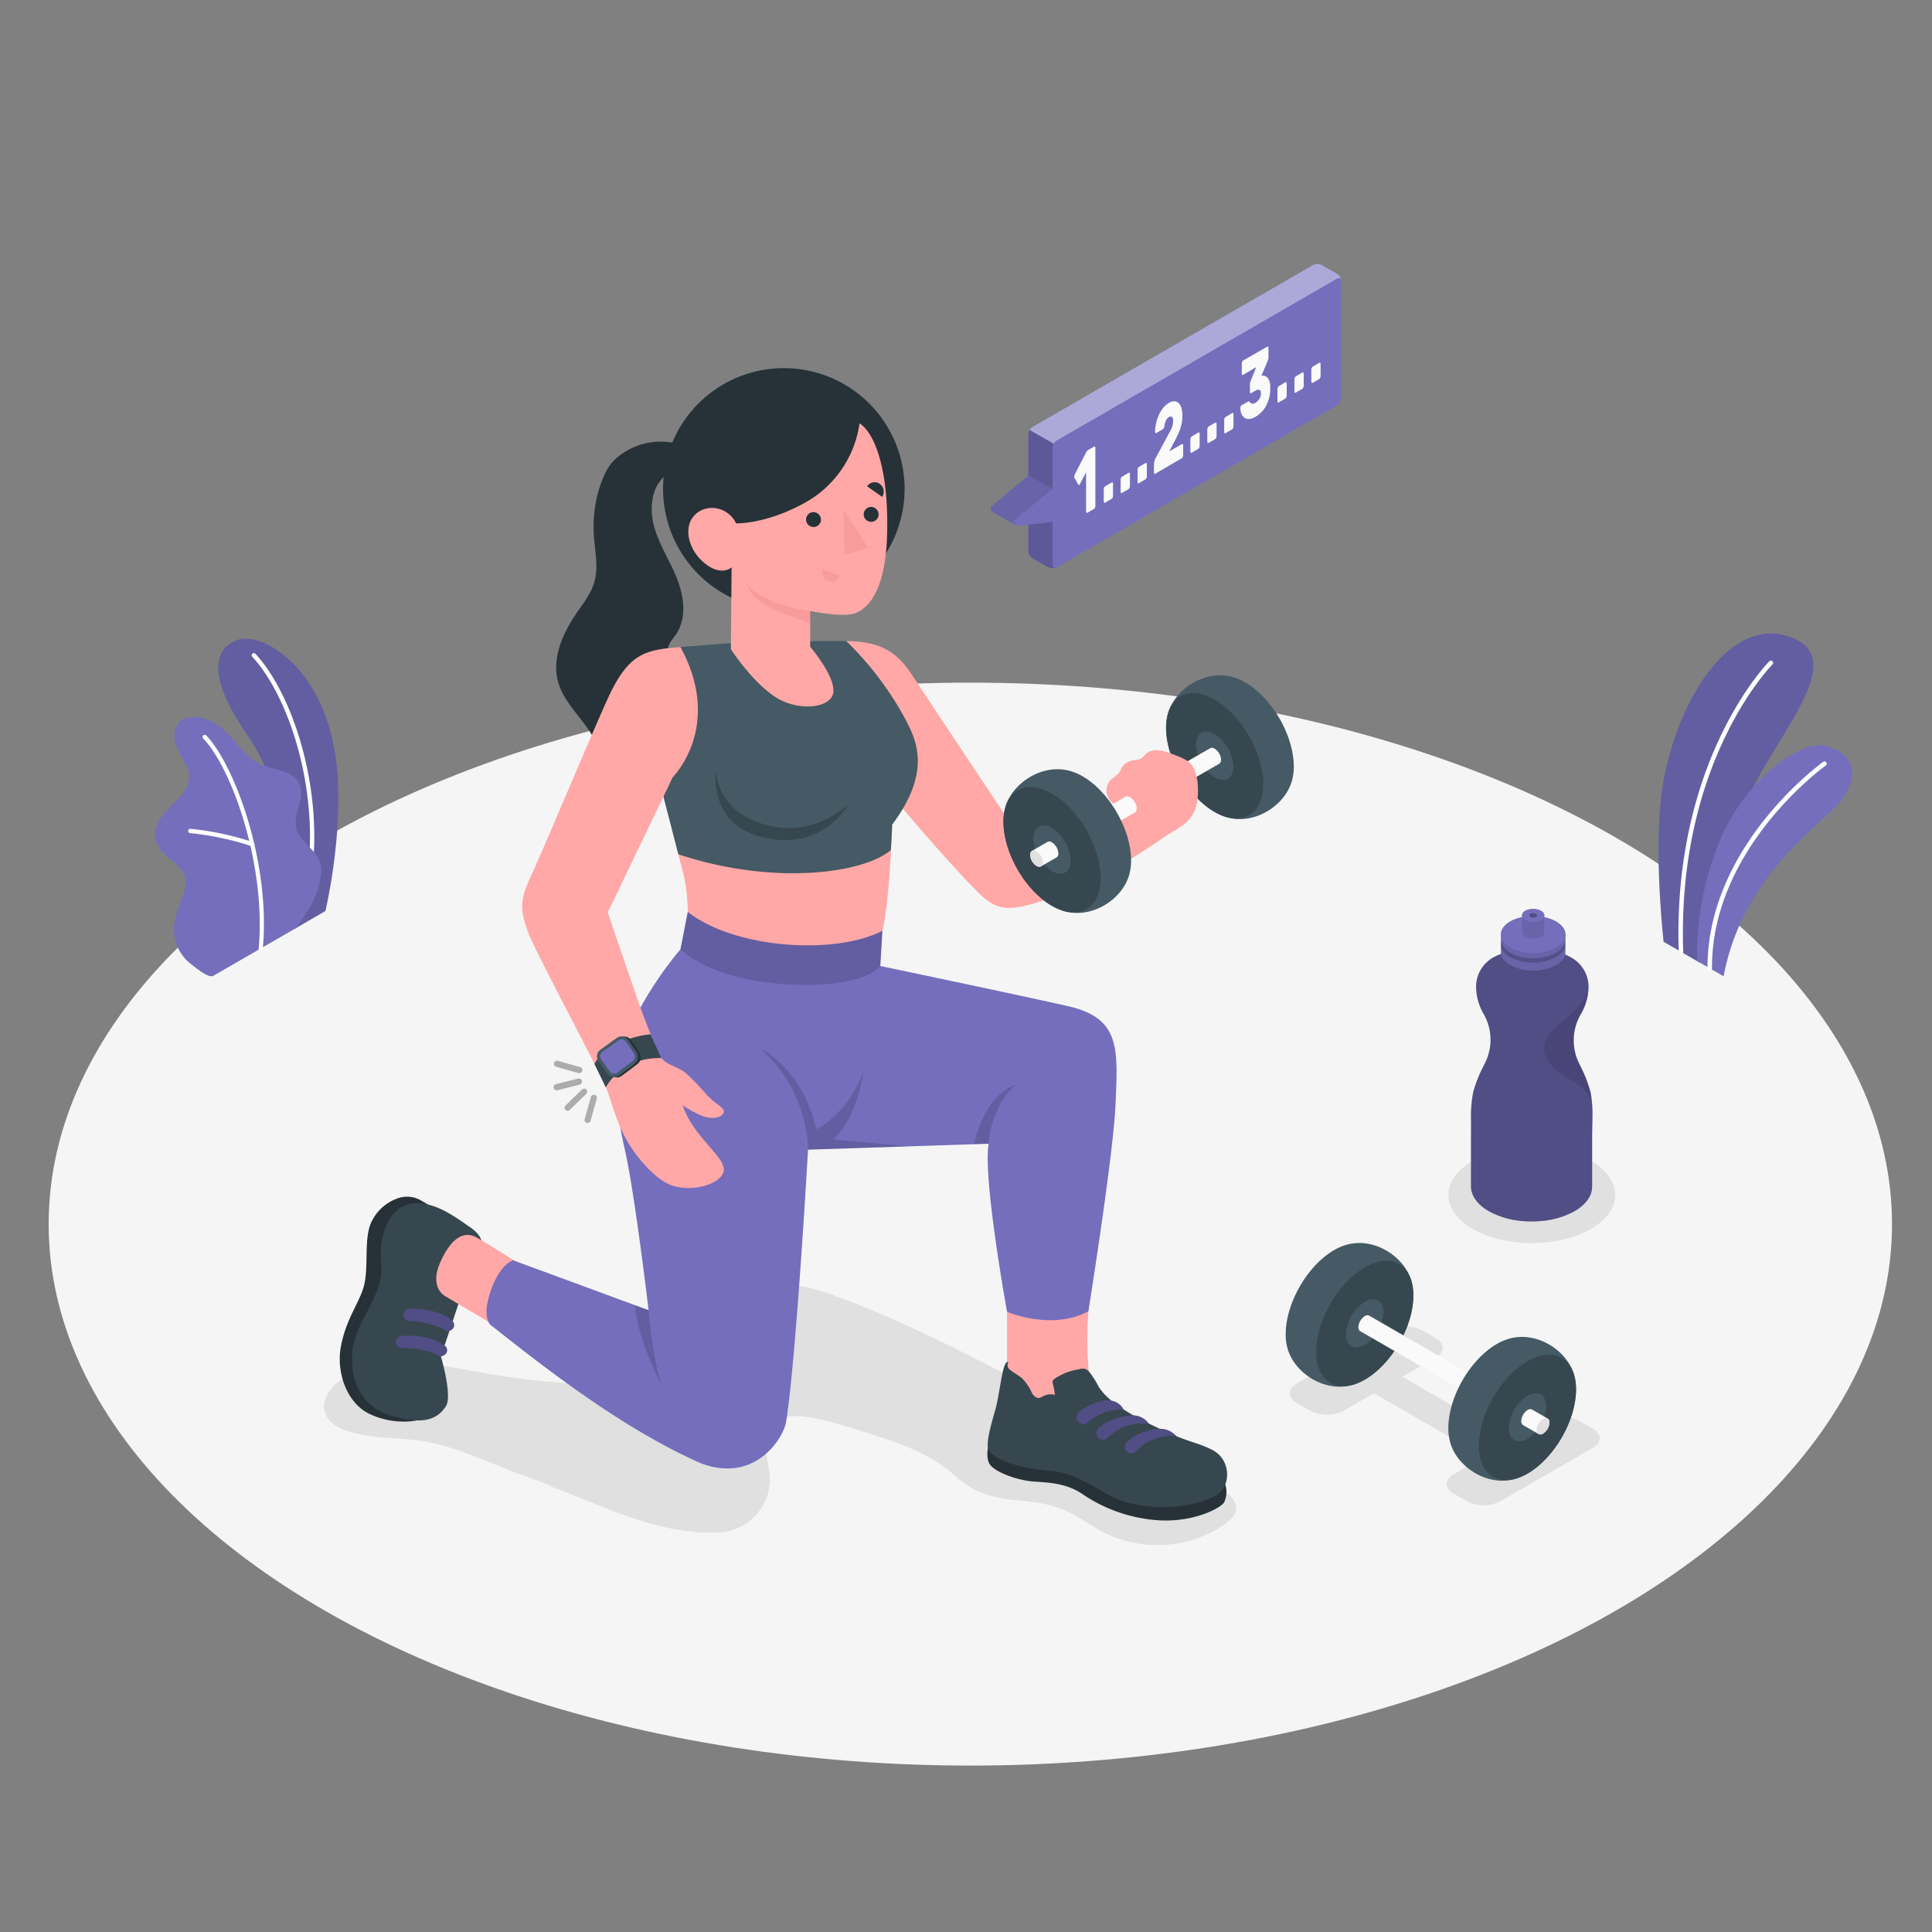 <svg xmlns="http://www.w3.org/2000/svg" viewBox="0 0 500 500"><rect x="0" y="0" width="500" height="500" fill="#808080" stroke="none"/><!--Workout--><g id="freepik--Floor--inject-16--inject-61"><ellipse id="freepik--floor--inject-16--inject-61" cx="251.12" cy="316.8" rx="238.53" ry="140.13" style="fill:#f5f5f5"></ellipse></g><g id="freepik--Shadows--inject-16--inject-61"><path id="freepik--Shadow--inject-16--inject-61" d="M93.46,371.25c5.9,1.17,12.09.86,18,2.05a70.68,70.68,0,0,1,11.83,3.83q5.2,2,10.38,4.08c.69.27,9,3.13,9,3.52,14,5.22,28.22,12.73,43.64,11.83a13.74,13.74,0,0,0,12.89-14.78c-.22-2.93-1.39-5.83-1-8.75,1.15-7.82,8.33-7,14.1-5.67,3.37.78,6.69,1.73,10,2.79,8.66,2.78,17.78,5.38,24.67,11.65,4.43,4,8.7,5.63,14.69,6.3,4.17.47,8.29.73,12.29,2.12s7.38,4,11,6a30.83,30.83,0,0,0,32.11-1.83c1.55-1.1,3.14-2.71,2.84-4.59-.74-4.52-8.31-5.44-11.52-7.34-5.79-3.44-11.61-6.85-17.47-10.18q-17.6-10-35.6-19.2c-12.82-6.57-25.83-12.86-39.38-17.77-6.67-2.42-14.28-4.46-20.66-1.34-5.15,2.51-7.18,7.28-10.52,11.52-3.11,3.94-7.14,8-11.71,10.23-3.64,1.76-7.77,2.18-11.81,2.36-13.41.6-26.83-1-40-3.46-5.58-1-11.22-2.23-16.89-1.88-6.08.37-16,1.93-19.37,7.8a8.09,8.09,0,0,0-1.13,3,5.64,5.64,0,0,0,2,4.61,11.72,11.72,0,0,0,4.6,2.36A29.13,29.13,0,0,0,93.46,371.25Z" style="fill:#e0e0e0"></path><ellipse id="freepik--shadow--inject-16--inject-61" cx="396.43" cy="309.25" rx="21.59" ry="12.47" style="fill:#e0e0e0"></ellipse><path id="freepik--shadow--inject-16--inject-61" d="M379.71,388.55l-3.53-2c-2.39-1.38-2.39-3.62,0-5L384,377,355.6,360.56l-7.85,4.54a9.57,9.57,0,0,1-8.66,0l-3.53-2c-2.39-1.38-2.39-3.62,0-5L359.4,344.3a9.57,9.57,0,0,1,8.66,0l3.52,2c2.4,1.38,2.4,3.62,0,5l-8.67,5,28.43,16.42,8.68-5a9.57,9.57,0,0,1,8.66,0l3.53,2c2.39,1.38,2.39,3.62,0,5l-23.84,13.76A9.57,9.57,0,0,1,379.71,388.55Z" style="fill:#e0e0e0"></path></g><g id="freepik--Plants--inject-16--inject-61"><g id="freepik--plants--inject-16--inject-61"><path d="M440.07,249.23l-9.53-5.5s-2.33-20.4-.78-36.2c2.18-22.21,16.52-48.92,33.63-42.65s-7.85,28.89-13.4,47.72S440.07,249.23,440.07,249.23Z" style="fill:#746EBD"></path><path d="M440.07,249.23l-9.53-5.5s-2.33-20.4-.78-36.2c2.18-22.21,16.52-48.92,33.63-42.65s-7.85,28.89-13.4,47.72S440.07,249.23,440.07,249.23Z" style="opacity:0.15"></path><path d="M435.06,246.91h0a.58.58,0,0,0,.55-.59c-1.67-49.34,22.89-74.15,23.14-74.4a.58.58,0,0,0-.81-.82c-.26.25-25.17,25.42-23.48,75.26A.57.57,0,0,0,435.06,246.91Z" style="fill:#fff"></path><path d="M446.06,252.66l-6.78-3.92s-1.16-14,5.71-31c6-14.81,20.8-27.09,28.26-24.51s7.27,7.87,3.63,13.41S451.13,225.41,446.06,252.66Z" style="fill:#746EBD"></path><path d="M442.48,251.17h0a.58.58,0,0,0,.58-.58c-.14-31.19,29.15-52.27,29.45-52.48a.58.58,0,0,0,.13-.81.56.56,0,0,0-.8-.13c-.3.21-30.07,21.64-29.94,53.43A.59.59,0,0,0,442.48,251.17Z" style="fill:#fff"></path></g><g id="freepik--plants--inject-16--inject-61"><path d="M76.21,240.41l8-4.64S89,215.91,87.12,198c-2.68-25.13-19.23-34.58-25.52-32.42s-8.11,9.48,2.3,24.45C70,198.89,77.59,217.29,76.21,240.41Z" style="fill:#746EBD"></path><g style="opacity:0.15"><path d="M76.21,240.41l8-4.64S89,215.91,87.12,198c-2.68-25.13-19.23-34.58-25.52-32.42s-8.11,9.48,2.3,24.45C70,198.89,77.59,217.29,76.21,240.41Z"></path></g><path d="M79.54,230.65h-.08A.55.55,0,0,1,79,230c4.4-23.18-3.7-49.22-13.73-60.06a.56.56,0,0,1,.82-.76c10.21,11,18.47,37.51,14,61A.54.54,0,0,1,79.54,230.65Z" style="fill:#fff"></path><path d="M55.17,252.56c-1.27.65-4.65-2.24-5.59-2.94a11.78,11.78,0,0,1-3.69-4.69,11.13,11.13,0,0,1-.64-6.67,26.15,26.15,0,0,1,1-3.48c.39-1.13.77-2.25,1.16-3.37a8.7,8.7,0,0,0,.67-3.43c-.18-2.35-2.17-4.09-4-5.6-2-1.67-4.07-3.84-3.92-6.66A9.9,9.9,0,0,1,43,210c1.43-1.64,3.1-3.07,4.41-4.8A7,7,0,0,0,49,200.85a7.25,7.25,0,0,0-.82-2.78,39.33,39.33,0,0,1-2.71-5.63c-.59-2-.37-4.45,1.24-5.78,1.32-1.09,3.2-1.16,4.91-1a11.17,11.17,0,0,1,4.42,1.81c4.35,2.71,6.63,8.14,11.27,10.29A48,48,0,0,0,73,199.49c1.89.6,3.78,1.67,4.57,3.48,1.57,3.56-1.88,7.69-.84,11.44.92,3.32,4,4.73,5.66,7.76a7,7,0,0,1,.62,4.32,20.6,20.6,0,0,1-2.17,7.14,63.68,63.68,0,0,1-4.29,6.59Z" style="fill:#746EBD"></path><path d="M67.46,246.16h0a.57.57,0,0,1-.52-.61c2-22.05-7.14-47-14.35-54.43a.56.56,0,0,1,0-.79.56.56,0,0,1,.79,0C60.73,198,70.11,223.29,68,245.65A.55.55,0,0,1,67.46,246.16Z" style="fill:#fff"></path><path d="M65.27,219a.45.45,0,0,1-.16,0,74.45,74.45,0,0,0-15.9-3.39.56.56,0,0,1-.51-.61.53.53,0,0,1,.61-.5,75.52,75.52,0,0,1,16.18,3.45.56.56,0,0,1-.22,1.08Z" style="fill:#fff"></path></g></g><g id="freepik--Dumbbell--inject-16--inject-61"><g id="freepik--dumbbell--inject-16--inject-61"><path d="M365.22,331.33h0c-1.88-6.13-9.53-11.2-16.69-9.2h0a13.64,13.64,0,0,0-3.22,1.37c-6.95,4-12.57,13.75-12.57,21.77a13,13,0,0,0,.56,4h0c1.87,6.13,9.53,11.17,16.69,9.16h0a13.64,13.64,0,0,0,3.22-1.37c6.94-4,12.57-13.76,12.57-21.78A13.11,13.11,0,0,0,365.22,331.33Z" style="fill:#455a64"></path><path d="M353.2,357.05c6.94-4,12.57-13.76,12.57-21.78S360.14,324,353.2,328s-12.57,13.75-12.57,21.77S346.26,361.06,353.2,357.05Z" style="fill:#37474f"></path><path d="M353.2,336.9c2.67-1.54,4.83-.29,4.83,2.8a10.68,10.68,0,0,1-4.83,8.37c-2.67,1.54-4.83.29-4.83-2.79A10.7,10.7,0,0,1,353.2,336.9Z" style="fill:#455a64"></path><path d="M354.85,341.53a3.66,3.66,0,0,1-1.65,2.87,1.19,1.19,0,0,1-1.11.15l-.12-.07a1.21,1.21,0,0,1-.43-1,3.69,3.69,0,0,1,1.66-2.87,1.18,1.18,0,0,1,1.11-.14l.12.06A1.2,1.2,0,0,1,354.85,341.53Z" style="fill:#37474f"></path><path d="M381.41,356.86a3.67,3.67,0,0,1-1.65,2.87,1.38,1.38,0,0,1-.72.22,1.1,1.1,0,0,1-.55-.16l-26.4-15.24-.12-.07a1.21,1.21,0,0,1-.43-1,3.69,3.69,0,0,1,1.66-2.87,1.18,1.18,0,0,1,1.11-.14l.12.06,26.4,15.24A1.16,1.16,0,0,1,381.41,356.86Z" style="fill:#fafafa"></path><path d="M407.32,355.63h0c-1.87-6.13-9.53-11.2-16.69-9.19h0a13.87,13.87,0,0,0-3.23,1.37c-6.94,4-12.57,13.76-12.57,21.78a13.32,13.32,0,0,0,.56,4h0c1.88,6.13,9.53,11.17,16.69,9.17h0a13.4,13.4,0,0,0,3.22-1.37c6.94-4,12.57-13.76,12.57-21.77A13.12,13.12,0,0,0,407.32,355.63Z" style="fill:#455a64"></path><path d="M395.31,381.35c6.94-4,12.57-13.76,12.57-21.77s-5.63-11.27-12.57-7.27-12.58,13.76-12.57,21.78S388.36,385.36,395.31,381.35Z" style="fill:#37474f"></path><path d="M395.31,361.21c2.67-1.54,4.83-.3,4.83,2.79a10.68,10.68,0,0,1-4.83,8.37c-2.67,1.54-4.84.29-4.84-2.79A10.69,10.69,0,0,1,395.31,361.21Z" style="fill:#455a64"></path><path d="M397,365.83a3.67,3.67,0,0,1-1.65,2.87,1.19,1.19,0,0,1-1.11.15.35.35,0,0,1-.12-.07,1.21,1.21,0,0,1-.43-1,3.68,3.68,0,0,1,1.66-2.88,1.19,1.19,0,0,1,1.1-.14l.12.07A1.18,1.18,0,0,1,397,365.83Z" style="fill:#37474f"></path><path d="M401,368.15a3.64,3.64,0,0,1-1.65,2.86,1.38,1.38,0,0,1-.72.22,1,1,0,0,1-.55-.16l-3.84-2.22a.35.35,0,0,1-.12-.07,1.21,1.21,0,0,1-.43-1,3.68,3.68,0,0,1,1.66-2.88,1.19,1.19,0,0,1,1.1-.14l.12.07,3.85,2.21A1.17,1.17,0,0,1,401,368.15Z" style="fill:#fafafa"></path><path d="M401,368.13a3.67,3.67,0,0,1-1.65,2.88,1.21,1.21,0,0,1-1.11.14l-.12-.07a1.19,1.19,0,0,1-.43-1,3.68,3.68,0,0,1,1.66-2.87,1.19,1.19,0,0,1,1.11-.15l.12.07A1.2,1.2,0,0,1,401,368.13Z" style="fill:#e0e0e0"></path></g></g><g id="freepik--Bottle--inject-16--inject-61"><g id="freepik--Water--inject-16--inject-61"><path d="M411.62,282.61a35.42,35.42,0,0,0-2.52-6.52c-.11-.24-.23-.48-.35-.71a13.42,13.42,0,0,1,.18-12.6l.23-.4a14.26,14.26,0,0,0,1.95-7.42,8.74,8.74,0,0,0-4.23-7,15.62,15.62,0,0,0-2-1,3.36,3.36,0,0,1-2.13-3.11l0-3.84-12.29,0,0,3.84a3.34,3.34,0,0,1-2.15,3.09,13.75,13.75,0,0,0-2,.94,8.75,8.75,0,0,0-4.29,7,14.29,14.29,0,0,0,1.89,7.43l.21.37a13.39,13.39,0,0,1,.1,12.63c-.12.24-.24.47-.35.71a34.47,34.47,0,0,0-2.57,6.5,30.61,30.61,0,0,0-.6,6.62L380.69,307c0,2.32,1.51,4.65,4.56,6.42a21.52,21.52,0,0,0,8.89,2.6,27.43,27.43,0,0,0,4.44,0,21.54,21.54,0,0,0,8.84-2.52c3.07-1.75,4.61-4.06,4.62-6.38l0-12.94c0-1.61.07-3.29.08-5A30.45,30.45,0,0,0,411.62,282.61Z" style="fill:#746EBD"></path><path d="M411.62,282.61a35.42,35.42,0,0,0-2.52-6.52c-.11-.24-.23-.48-.35-.71a13.42,13.42,0,0,1,.18-12.6l.23-.4a14.26,14.26,0,0,0,1.95-7.42,8.74,8.74,0,0,0-4.23-7,15.62,15.62,0,0,0-2-1,3.36,3.36,0,0,1-2.13-3.11l0-3.84-12.29,0,0,3.84a3.34,3.34,0,0,1-2.15,3.09,13.75,13.75,0,0,0-2,.94,8.75,8.75,0,0,0-4.29,7,14.29,14.29,0,0,0,1.89,7.43l.21.37a13.39,13.39,0,0,1,.1,12.63c-.12.24-.24.47-.35.71a34.47,34.47,0,0,0-2.57,6.5,30.61,30.61,0,0,0-.6,6.62L380.69,307c0,2.32,1.51,4.65,4.56,6.42a21.52,21.52,0,0,0,8.89,2.6,27.43,27.43,0,0,0,4.44,0,21.54,21.54,0,0,0,8.84-2.52c3.07-1.75,4.61-4.06,4.62-6.38l0-12.94c0-1.61.07-3.29.08-5A30.45,30.45,0,0,0,411.62,282.61Z" style="opacity:0.3"></path><path d="M408.93,262.78l.23-.4a14.27,14.27,0,0,0,1.91-6.28,11.25,11.25,0,0,1-1.17,2.54,24.26,24.26,0,0,1-5.53,5.78c-2.11,1.72-4.45,3.67-4.71,6.38s1.59,5,3.69,6.58,4.56,2.7,6.45,4.53a16.17,16.17,0,0,1,2.14,2.67,18.38,18.38,0,0,0-.32-2,35.15,35.15,0,0,0-2.52-6.52c-.11-.24-.23-.48-.35-.71A13.42,13.42,0,0,1,408.93,262.78Z" style="opacity:0.1"></path><path d="M388.43,244.28v2.07c0,1.23.8,2.47,2.44,3.43a13,13,0,0,0,11.8,0,5.42,5.42,0,0,0,1.84-1.59,3.13,3.13,0,0,0,.62-1.8v-2.1a2.14,2.14,0,0,0-.06-.56,4.49,4.49,0,0,0-2.36-2.86l-.12-.07a13.13,13.13,0,0,0-11.69,0,4.46,4.46,0,0,0-2.39,2.84A2.3,2.3,0,0,0,388.43,244.28Z" style="fill:#746EBD"></path><path d="M388.43,244.28v2.07c0,1.23.8,2.47,2.44,3.43a13,13,0,0,0,11.8,0,5.42,5.42,0,0,0,1.84-1.59,3.13,3.13,0,0,0,.62-1.8v-2.1a2.14,2.14,0,0,0-.06-.56,4.49,4.49,0,0,0-2.36-2.86l-.12-.07a13.13,13.13,0,0,0-11.69,0,4.46,4.46,0,0,0-2.39,2.84A2.3,2.3,0,0,0,388.43,244.28Z" style="opacity:0.1"></path><path d="M402.67,247.73c3.26-1.87,3.28-4.92,0-6.82a13,13,0,0,0-11.8,0c-3.27,1.87-3.28,4.92,0,6.81A13,13,0,0,0,402.67,247.73Z" style="opacity:0.2"></path><path d="M388.44,241.87v1.25a2.36,2.36,0,0,0,.07.58,4.46,4.46,0,0,0,2.37,2.85,11.59,11.59,0,0,0,5.21,1.41,12.38,12.38,0,0,0,6.6-1.37,5.69,5.69,0,0,0,1.83-1.58,3.1,3.1,0,0,0,.55-1.24,2.17,2.17,0,0,0,.07-.57v-1.28c0-1.24-.8-2.47-2.42-3.42l-.45-.24a13.15,13.15,0,0,0-11.36.19C389.26,239.4,388.44,240.63,388.44,241.87Z" style="fill:#746EBD"></path><path d="M388.44,241.87v1.25a2.36,2.36,0,0,0,.07.58,4.46,4.46,0,0,0,2.37,2.85,11.59,11.59,0,0,0,5.21,1.41,12.38,12.38,0,0,0,6.6-1.37,5.69,5.69,0,0,0,1.83-1.58,3.1,3.1,0,0,0,.55-1.24,2.17,2.17,0,0,0,.07-.57v-1.28c0-1.24-.8-2.47-2.42-3.42l-.45-.24a13.15,13.15,0,0,0-11.36.19C389.26,239.4,388.44,240.63,388.44,241.87Z" style="opacity:0.1"></path><path d="M388.44,241.83c0,2.65,3.72,4.81,8.33,4.83s8.35-2.11,8.36-4.76-3.72-4.82-8.33-4.84S388.45,239.18,388.44,241.83Z" style="fill:#746EBD"></path><path d="M393.91,236.91v4.32a.68.68,0,0,0,0,.2,1.55,1.55,0,0,0,.82,1,3.93,3.93,0,0,0,1.81.49,4.3,4.3,0,0,0,2.28-.48,2.06,2.06,0,0,0,.64-.54,1.16,1.16,0,0,0,.19-.43,1.36,1.36,0,0,0,0-.2l0-4.34a1.44,1.44,0,0,0-.84-1.18l-.16-.08a4.51,4.51,0,0,0-3.93.06A1.46,1.46,0,0,0,393.91,236.91Z" style="fill:#746EBD"></path><path d="M393.91,236.91v4.32a.68.68,0,0,0,0,.2,1.55,1.55,0,0,0,.82,1,3.93,3.93,0,0,0,1.81.49,4.3,4.3,0,0,0,2.28-.48,2.06,2.06,0,0,0,.64-.54,1.16,1.16,0,0,0,.19-.43,1.36,1.36,0,0,0,0-.2l0-4.34a1.44,1.44,0,0,0-.84-1.18l-.16-.08a4.51,4.51,0,0,0-3.93.06A1.46,1.46,0,0,0,393.91,236.91Z" style="opacity:0.1"></path><path d="M393.91,236.89c0,.92,1.29,1.67,2.89,1.68s2.89-.74,2.9-1.65-1.29-1.67-2.89-1.68S393.92,236,393.91,236.89Z" style="fill:#746EBD"></path><path d="M395.78,236.9c0,.33.46.59,1,.59s1-.26,1-.58-.46-.59-1-.6S395.78,236.57,395.78,236.9Z" style="fill:#746EBD;opacity:0.5"></path><path d="M395.78,236.9c0,.33.46.59,1,.59s1-.26,1-.58-.46-.59-1-.6S395.78,236.57,395.78,236.9Z" style="opacity:0.3"></path></g></g><g id="freepik--speech-bubble--inject-16--inject-61"><g id="freepik--speach-bubble--inject-16--inject-61"><path d="M339.78,68.6l-72.54,41.89a2.48,2.48,0,0,0-1.12,1.94v30.16a2.44,2.44,0,0,0,1.13,1.93l4,2.25a2.52,2.52,0,0,0,2.24,0L346,104.86a2.45,2.45,0,0,0,1.12-1.93V72.76A2.45,2.45,0,0,0,346,70.83l-4-2.24A2.51,2.51,0,0,0,339.78,68.6Z" style="fill:#746EBD"></path><path d="M272.38,146.11V116A2.47,2.47,0,0,1,273.5,114L346,72.12c.62-.36,1.12-.07,1.12.64v30.17a2.45,2.45,0,0,1-1.12,1.93l-72.54,41.9C272.88,147.11,272.38,146.83,272.38,146.11Z" style="fill:#746EBD"></path><path d="M273.5,146.76a2.55,2.55,0,0,1-2.24,0l-4-2.25a2.44,2.44,0,0,1-1.13-1.92V112.43a2.28,2.28,0,0,1,.36-1.14l6.23,3.56a2.26,2.26,0,0,0-.33,1.1v30.16C272.38,146.76,272.84,147.14,273.5,146.76Z" style="opacity:0.2"></path><path d="M347.15,72.56c-.09-.57-.55-.77-1.11-.45L273.5,114a2.21,2.21,0,0,0-.79.84l-6.24-3.56a2.28,2.28,0,0,1,.77-.8L339.79,68.6a2.46,2.46,0,0,1,2.24,0l4,2.24A2.49,2.49,0,0,1,347.15,72.56Z" style="fill:#fff;opacity:0.4"></path><path d="M263.06,136c-.71-.42-6-3.38-6.14-3.48a1,1,0,0,1-.22-1.6l9.52-7.88,6.16,3.5-9.51,7.89A1.05,1.05,0,0,0,263.06,136Z" style="fill:#746EBD"></path><path d="M263.06,136c-.71-.42-6-3.38-6.14-3.48a1,1,0,0,1-.22-1.6l9.52-7.88,6.16,3.5-9.51,7.89A1.05,1.05,0,0,0,263.06,136Z" style="opacity:0.1"></path><path d="M272.38,126.5l-9.52,7.88a1,1,0,0,0,.64,1.71l8.88-1Z" style="fill:#746EBD"></path><path d="M278.08,123.7a.8.8,0,0,1-.07-.43,1.45,1.45,0,0,1,.15-.5l2.79-5.42.25-.47a1,1,0,0,1,.35-.38l1.58-.91a.17.17,0,0,1,.25,0,.58.58,0,0,1,.1.38v14.91a1.27,1.27,0,0,1-.1.5.61.61,0,0,1-.25.32l-1.7,1a.18.18,0,0,1-.25,0,.58.58,0,0,1-.1-.38V122.22l-1.55,3a.46.46,0,0,1-.26.27c-.09,0-.17,0-.23-.1Z" style="fill:#fafafa"></path><path d="M288.05,128.28a1.27,1.27,0,0,1-.1.5.61.61,0,0,1-.25.32l-1.7,1a.18.18,0,0,1-.25-.05.56.56,0,0,1-.1-.37v-3a1.27,1.27,0,0,1,.1-.5.61.61,0,0,1,.25-.32l1.7-1a.18.18,0,0,1,.25,0,.58.58,0,0,1,.1.38Z" style="fill:#fafafa"></path><path d="M292.43,125.75a1.25,1.25,0,0,1-.11.5.74.74,0,0,1-.24.33l-1.71,1a.17.17,0,0,1-.24,0,.57.57,0,0,1-.11-.38v-3a1.25,1.25,0,0,1,.11-.5.64.64,0,0,1,.24-.33l1.71-1a.17.17,0,0,1,.24,0,.57.57,0,0,1,.11.38Z" style="fill:#fafafa"></path><path d="M296.8,123.23a1.27,1.27,0,0,1-.1.5.61.61,0,0,1-.25.32l-1.7,1a.18.18,0,0,1-.25,0,.58.58,0,0,1-.1-.38v-3a1.24,1.24,0,0,1,.1-.5.69.69,0,0,1,.25-.33l1.7-1a.19.19,0,0,1,.25,0,.59.59,0,0,1,.1.38Z" style="fill:#fafafa"></path><path d="M306,107.59a11.87,11.87,0,0,1-.08,1.33,10,10,0,0,1-.26,1.37,12.53,12.53,0,0,1-.5,1.45c-.2.5-.45,1-.74,1.59l-1.82,3.49,3.26-1.88a.17.17,0,0,1,.24,0,.59.59,0,0,1,.11.38v2.45a1.29,1.29,0,0,1-.11.5.65.65,0,0,1-.24.32l-6.86,4a.18.18,0,0,1-.25,0,.64.64,0,0,1-.1-.38v-2a3.74,3.74,0,0,1,.09-.78,2.42,2.42,0,0,1,.29-.79l3.88-7.19a5.94,5.94,0,0,0,.57-1.42,5,5,0,0,0,.12-1,4.22,4.22,0,0,0,0-.43,1.87,1.87,0,0,0-.15-.49.6.6,0,0,0-.33-.3.68.68,0,0,0-.58.12,1.67,1.67,0,0,0-.59.56,3.52,3.52,0,0,0-.35.7,3.79,3.79,0,0,0-.19.67c0,.22-.06.37-.08.48a1.25,1.25,0,0,1-.2.54,1.1,1.1,0,0,1-.32.29l-1.6.92a.15.15,0,0,1-.2,0,.52.52,0,0,1-.08-.31,11.11,11.11,0,0,1,.23-2.07,10.86,10.86,0,0,1,.67-2.12,8.7,8.7,0,0,1,1.12-1.92,5.32,5.32,0,0,1,1.57-1.39,2.57,2.57,0,0,1,1.52-.43,1.67,1.67,0,0,1,1.09.57,3.19,3.19,0,0,1,.67,1.34A7.54,7.54,0,0,1,306,107.59Z" style="fill:#fafafa"></path><path d="M310.47,115.33a1.24,1.24,0,0,1-.1.5.64.64,0,0,1-.25.33l-1.7,1a.18.18,0,0,1-.25,0,.58.58,0,0,1-.1-.38v-3a1.24,1.24,0,0,1,.1-.5.75.75,0,0,1,.25-.33l1.7-1a.18.18,0,0,1,.25,0,.58.58,0,0,1,.1.38Z" style="fill:#fafafa"></path><path d="M314.85,112.81a1.29,1.29,0,0,1-.11.5.65.65,0,0,1-.24.32l-1.7,1a.18.18,0,0,1-.25-.05.58.58,0,0,1-.1-.38v-3a1.27,1.27,0,0,1,.1-.5.69.69,0,0,1,.25-.33l1.7-1a.17.17,0,0,1,.24,0,.59.59,0,0,1,.11.38Z" style="fill:#fafafa"></path><path d="M319.22,110.28a1.24,1.24,0,0,1-.1.5.69.69,0,0,1-.25.33l-1.7,1a.17.17,0,0,1-.24,0,.59.59,0,0,1-.11-.38v-3a1.21,1.21,0,0,1,.11-.49.59.59,0,0,1,.24-.33l1.7-1a.18.18,0,0,1,.25,0,.58.58,0,0,1,.1.38Z" style="fill:#fafafa"></path><path d="M327.94,89.72a.17.17,0,0,1,.24,0,.58.58,0,0,1,.1.38v2.45a1.57,1.57,0,0,1-.09.51c-.06.17-.11.32-.16.44l-1.58,3.73a1.76,1.76,0,0,1,1.65.6,3.85,3.85,0,0,1,.64,2.53,9.53,9.53,0,0,1-1,4.51,7.31,7.31,0,0,1-2.83,3,3.62,3.62,0,0,1-1.66.56,1.86,1.86,0,0,1-1.21-.33,2.3,2.3,0,0,1-.76-1,4.23,4.23,0,0,1-.28-1.51,1.15,1.15,0,0,1,.08-.41.68.68,0,0,1,.2-.27l1.64-.94c.18-.11.32-.11.42,0l.31.29a1,1,0,0,0,.46.21,1.27,1.27,0,0,0,.8-.24,3.08,3.08,0,0,0,1-1,2.46,2.46,0,0,0,.41-1.41c0-.54-.14-.85-.41-.94a1.29,1.29,0,0,0-1,.22l-1.08.63a.18.18,0,0,1-.25,0,.58.58,0,0,1-.1-.38v-2a1.52,1.52,0,0,1,.09-.51q.09-.27.18-.48L325.12,95,321.73,97a.18.18,0,0,1-.25,0,.58.58,0,0,1-.1-.38V94.13a1.24,1.24,0,0,1,.1-.5.64.64,0,0,1,.25-.33Z" style="fill:#fafafa"></path><path d="M333,102.31a1.24,1.24,0,0,1-.1.5.69.69,0,0,1-.25.33l-1.7,1a.17.17,0,0,1-.24,0,.57.57,0,0,1-.11-.38v-3a1.25,1.25,0,0,1,.11-.5.64.64,0,0,1,.24-.33l1.7-1a.18.18,0,0,1,.25,0,.58.58,0,0,1,.1.38Z" style="fill:#fafafa"></path><path d="M337.4,99.79a1.48,1.48,0,0,1-.1.5.66.66,0,0,1-.25.32l-1.7,1a.17.17,0,0,1-.25,0,.58.58,0,0,1-.1-.38v-3a1.24,1.24,0,0,1,.1-.5.69.69,0,0,1,.25-.33l1.7-1a.19.19,0,0,1,.25,0,.66.66,0,0,1,.1.38Z" style="fill:#fafafa"></path><path d="M341.77,97.26a1.24,1.24,0,0,1-.1.5.74.74,0,0,1-.24.33l-1.71,1a.17.17,0,0,1-.24,0,.59.59,0,0,1-.11-.38v-3a1.29,1.29,0,0,1,.11-.5.65.65,0,0,1,.24-.32l1.71-1a.17.17,0,0,1,.24,0,.58.58,0,0,1,.1.38Z" style="fill:#fafafa"></path></g></g><g id="freepik--Character--inject-16--inject-61"><g id="freepik--character--inject-16--inject-61"><g style="opacity:0.3"><path d="M149.81,277.71a.32.32,0,0,1-.14,0l-5.73-1.62a.78.78,0,0,1-.54-1,.8.8,0,0,1,1-.55l5.73,1.62a.79.79,0,0,1-.29,1.55Z"></path><path d="M143.94,282.15a.8.8,0,0,1-.12-1.56l5.76-1.45a.78.78,0,0,1,1,.57.79.79,0,0,1-.57,1l-5.77,1.46A1.14,1.14,0,0,1,143.94,282.15Z"></path><path d="M146.84,287.47a.84.84,0,0,1-.5-.24.8.8,0,0,1,0-1.12l4.27-4.14a.78.78,0,0,1,1.11,0,.79.79,0,0,1,0,1.12l-4.27,4.15A.81.81,0,0,1,146.84,287.47Z"></path><path d="M152,290.62l-.14,0a.8.8,0,0,1-.55-1l1.62-5.72a.79.79,0,1,1,1.52.43l-1.62,5.72A.78.78,0,0,1,152,290.62Z"></path></g><path d="M308.23,201.82l-14.29,8.25-31.39,4.54s-22.94-34.42-26.45-39.83-7.61-8.88-17.13-8.87l1.8,27.46c.3.88,19.27,24.26,31.78,37,4.42,4.49,7.14,5.63,14.05,3.72,17.63-4.89,39-19.38,40.72-23C309.58,206.36,308.06,201.91,308.23,201.82Z" style="fill:#ffa8a7"></path><g id="freepik--dumbbell--inject-16--inject-61"><path d="M302.34,184.41h0c1.88-6.12,9.53-11.19,16.69-9.19h0a13.93,13.93,0,0,1,3.23,1.38c6.94,4,12.57,13.75,12.57,21.77a13,13,0,0,1-.57,4h0c-1.88,6.13-9.53,11.17-16.69,9.16h0a13.29,13.29,0,0,1-3.22-1.38c-6.94-4-12.57-13.75-12.57-21.77A13.18,13.18,0,0,1,302.34,184.41Z" style="fill:#455a64"></path><path d="M314.36,210.13c-6.94-4-12.57-13.75-12.57-21.77s5.63-11.27,12.57-7.26,12.57,13.75,12.57,21.77S321.3,214.14,314.36,210.13Z" style="fill:#37474f"></path><path d="M314.36,190c-2.67-1.54-4.83-.29-4.83,2.79a10.7,10.7,0,0,0,4.83,8.38c2.67,1.54,4.84.29,4.84-2.79A10.69,10.69,0,0,0,314.36,190Z" style="fill:#455a64"></path><path d="M312.71,194.62a3.66,3.66,0,0,0,1.65,2.87,1.22,1.22,0,0,0,1.11.15l.12-.07a1.23,1.23,0,0,0,.43-1,3.69,3.69,0,0,0-1.66-2.87,1.19,1.19,0,0,0-1.11-.15l-.12.07A1.22,1.22,0,0,0,312.71,194.62Z" style="fill:#37474f"></path><path d="M286.15,210a3.68,3.68,0,0,0,1.65,2.87,1.48,1.48,0,0,0,.72.22,1.07,1.07,0,0,0,.55-.16l26.4-15.24.12-.07a1.23,1.23,0,0,0,.43-1,3.69,3.69,0,0,0-1.66-2.87,1.19,1.19,0,0,0-1.11-.15l-.12.07-26.39,15.24A1.15,1.15,0,0,0,286.15,210Z" style="fill:#fafafa"></path><path d="M260.24,208.71h0c1.87-6.12,9.53-11.19,16.69-9.19h0a13.64,13.64,0,0,1,3.22,1.37c6.94,4,12.57,13.75,12.57,21.77a13.32,13.32,0,0,1-.56,4h0c-1.87,6.13-9.53,11.17-16.69,9.16h0a13.75,13.75,0,0,1-3.21-1.37c-6.95-4-12.57-13.76-12.57-21.78A13.23,13.23,0,0,1,260.24,208.71Z" style="fill:#455a64"></path><path d="M272.26,234.44c-6.95-4-12.57-13.76-12.57-21.78s5.62-11.26,12.57-7.26,12.57,13.75,12.57,21.77S279.2,238.44,272.26,234.44Z" style="fill:#37474f"></path><path d="M272.26,214.29c-2.67-1.54-4.84-.29-4.84,2.8a10.69,10.69,0,0,0,4.84,8.37c2.67,1.54,4.83.29,4.83-2.79A10.7,10.7,0,0,0,272.26,214.29Z" style="fill:#455a64"></path><path d="M270.6,218.92a3.68,3.68,0,0,0,1.65,2.87,1.21,1.21,0,0,0,1.12.15l.12-.07a1.24,1.24,0,0,0,.42-1,3.67,3.67,0,0,0-1.66-2.87,1.17,1.17,0,0,0-1.1-.15l-.12.07A1.2,1.2,0,0,0,270.6,218.92Z" style="fill:#37474f"></path><path d="M266.6,221.23a3.67,3.67,0,0,0,1.65,2.87,1.38,1.38,0,0,0,.72.22,1.1,1.1,0,0,0,.55-.16l3.85-2.22.12-.07a1.24,1.24,0,0,0,.42-1,3.67,3.67,0,0,0-1.66-2.87,1.17,1.17,0,0,0-1.1-.15l-.12.07-3.85,2.22A1.16,1.16,0,0,0,266.6,221.23Z" style="fill:#fafafa"></path><path d="M266.6,221.22a3.67,3.67,0,0,0,1.65,2.87,1.19,1.19,0,0,0,1.11.15l.12-.07a1.21,1.21,0,0,0,.43-1,3.68,3.68,0,0,0-1.66-2.87,1.16,1.16,0,0,0-1.1-.14l-.13.07A1.2,1.2,0,0,0,266.6,221.22Z" style="fill:#e0e0e0"></path></g><path d="M299.08,218.13c6.06-4.64,11.88-4.6,10.83-15.93-.89-5-2.12-5.35-7-7.25-2.15-.83-5-1.46-6.71.5a5.83,5.83,0,0,1-.63.68,3.38,3.38,0,0,1-1.68.54,4.87,4.87,0,0,0-3.06,1.3c-.57.64-.79,1.54-1.35,2.19a13.58,13.58,0,0,1-1.72,1.39,4.16,4.16,0,0,0-1.44,3.06,4.59,4.59,0,0,0,1.85,3.39l3-1.76c1.26-.87,3.84,2.2,2.73,3.83C292.18,212.65,299.08,218.13,299.08,218.13Z" style="fill:#ffa8a7"></path><path d="M228.37,240.89c1.94-7.85,2.5-27.44,2.5-27.44l-56.78,1.71,3.09,12.37A50.15,50.15,0,0,1,178,236s5.51,10.21,21.84,12A44.23,44.23,0,0,0,228.37,240.89Z" style="fill:#ffa8a7"></path><path d="M230.87,213.45c.07.63-.32,6.56-.32,6.56-7.27,6.11-30.56,9.2-55,1.07l-5.18-20s17.58-7.72,5.71-33.62l12.76-1,22.67-.57H219a83.23,83.23,0,0,1,15.33,20.28C237.27,191.73,241.06,199.84,230.87,213.45Z" style="fill:#455a64"></path><path d="M198.77,213.63c-10.22-2.61-12.79-9-13.52-13.7,0,0-1.93,13.7,12.69,16.9,15.42,3.36,21.76-8.85,21.76-8.85S211.12,216.78,198.77,213.63Z" style="fill:#37474f"></path><path d="M111.69,366.09c-3,2.19-9.91,2.72-16-.14s-8.64-11-7.5-17.29c1.38-7.67,5.17-11.87,6.14-16.48s0-11,1.45-15.12a11.8,11.8,0,0,1,7-6.88,7.13,7.13,0,0,1,6.26.55l1.81,1.06Z" style="fill:#263238"></path><path d="M118.85,336.84l-4.74,14.21s3,10.15,1.31,12.84c-2.5,4-6.88,4.71-14.27,2.45-8.46-2.57-10.45-10.22-10-16.16.59-8.47,8.42-14.84,7.52-23-.43-4,.11-8.48,2.3-11.91,2.45-3.85,6.47-4.57,10.65-3.31,3.57,1.08,6.71,3.33,9.74,5.44a10.73,10.73,0,0,1,2.34,2,7.31,7.31,0,0,1,1.2,2.4,12.7,12.7,0,0,1,.48,5.41c-.22,1.7-1.3,2.69-2.31,4Z" style="fill:#37474f"></path><path d="M139.28,330.11c-.3-.12-14.78-9.38-16.34-10.07s-5.39-1.69-9.11,6.89c-2.65,6.12,1.16,8.38,1.16,8.38l17,10.1Z" style="fill:#ffa8a7"></path><path d="M114.11,351.05a21.09,21.09,0,0,0-9.88-2.2,1.56,1.56,0,0,1-1.65-2v0a1.56,1.56,0,0,1,1.36-1.07c2.29-.17,7.85-.24,11.54,2.8C116.46,350.56,114.11,351.05,114.11,351.05Z" style="fill:#746EBD"></path><path d="M115.84,344.56a20.93,20.93,0,0,0-9.75-2.71,1.57,1.57,0,0,1-1.54-2.11l0,0a1.54,1.54,0,0,1,1.4-1c2.3-.06,7.86.16,11.39,3.39C118.22,344.18,115.84,344.56,115.84,344.56Z" style="fill:#746EBD"></path><path d="M114.11,351.05a21.09,21.09,0,0,0-9.88-2.2,1.56,1.56,0,0,1-1.65-2v0a1.56,1.56,0,0,1,1.36-1.07c2.29-.17,7.85-.24,11.54,2.8C116.46,350.56,114.11,351.05,114.11,351.05Z" style="opacity:0.3"></path><path d="M115.84,344.56a20.93,20.93,0,0,0-9.75-2.71,1.57,1.57,0,0,1-1.54-2.11l0,0a1.54,1.54,0,0,1,1.4-1c2.3-.06,7.86.16,11.39,3.39C118.22,344.18,115.84,344.56,115.84,344.56Z" style="opacity:0.3"></path><path d="M263.42,367.63l18.8-7.46c-.32-4.85-1.51-11.31-.27-24l-21.33-4.07v21.37Z" style="fill:#ffa8a7"></path><path d="M317.08,384.14a6.28,6.28,0,0,1-.26,4.62c-.64,1.35-7.69,5.32-17.2,4.68A39.54,39.54,0,0,1,280,386.57c-3.63-2.4-7.4-2.85-12.11-3.12s-10.89-2.62-11.93-4.82.16-6,.16-6Z" style="fill:#263238"></path><path d="M278.71,354.47l.75-.16a3.11,3.11,0,0,1,1.25-.07,2.43,2.43,0,0,1,1.18.8,23.47,23.47,0,0,1,2.43,3.81c2,3.25,6.17,5.94,10.74,8.4,3.11,1.67,6.15,3,9.36,4.41s7.61,2.37,10.17,4.09c3.74,2.52,4.22,8.84,0,11.33-3.67,2.15-13.32,4.49-23.44,1.62-5.51-1.56-11.63-7.45-18.87-8-4.6-.36-13.3-1.65-16.27-5.14-1.09-1.55.37-6.47,1.57-10.71,1.31-4.63,1.8-12.79,3.33-12.38,0,0-.42,1.15.18,1.77s2.72,1.85,3.33,2.38a12.22,12.22,0,0,1,2.55,3.66,2.76,2.76,0,0,0,1.31,1.42c.77.29,1.35-.2,2-.51A4,4,0,0,1,273,361a17.89,17.89,0,0,0-.48-2.71,1.57,1.57,0,0,1-.07-.88,1.35,1.35,0,0,1,.59-.66A14.74,14.74,0,0,1,278.71,354.47Z" style="fill:#37474f"></path><path d="M290.77,364.75a4.29,4.29,0,0,0-3.4-2.28c-2.1-.39-5.79,1.16-8.09,3a1.72,1.72,0,0,0,.25,2.84h0a1.71,1.71,0,0,0,2-.22A13.08,13.08,0,0,1,290.77,364.75Z" style="fill:#746EBD"></path><path d="M297.26,368.38a4.94,4.94,0,0,0-4-2.07s-5.47.15-8.85,3.31a1.67,1.67,0,0,0,.23,2.74h0a1.64,1.64,0,0,0,1.89-.22A13.16,13.16,0,0,1,297.26,368.38Z" style="fill:#746EBD"></path><path d="M304.42,371.66a5.51,5.51,0,0,0-4.18-1.88s-5.1.19-8.48,3.35a1.68,1.68,0,0,0,.23,2.74h0a1.63,1.63,0,0,0,1.89-.22A12.57,12.57,0,0,1,304.42,371.66Z" style="fill:#746EBD"></path><path d="M290.77,364.75a4.29,4.29,0,0,0-3.4-2.28c-2.1-.39-5.79,1.16-8.09,3a1.72,1.72,0,0,0,.25,2.84h0a1.71,1.71,0,0,0,2-.22A13.08,13.08,0,0,1,290.77,364.75Z" style="opacity:0.3"></path><path d="M297.26,368.38a4.94,4.94,0,0,0-4-2.07s-5.47.15-8.85,3.31a1.67,1.67,0,0,0,.23,2.74h0a1.64,1.64,0,0,0,1.89-.22A13.16,13.16,0,0,1,297.26,368.38Z" style="opacity:0.3"></path><path d="M304.42,371.66a5.51,5.51,0,0,0-4.18-1.88s-5.1.19-8.48,3.35a1.68,1.68,0,0,0,.23,2.74h0a1.63,1.63,0,0,0,1.89-.22A12.57,12.57,0,0,1,304.42,371.66Z" style="opacity:0.3"></path><path d="M276.27,260.36C262,257.15,227.82,250,227.82,250l.55-9.12C216,247.29,190,245.48,178,236l-1.9,9.67a97,97,0,0,0-11.74,17.68c-2.75,5.43-7.33,13.9-2.77,33.63,2.68,11.58,6.26,42.09,6.26,42.09l-35-12.89s-3,.51-5.54,7.06c-1.49,3.89-2,7.62-.48,9.55,12.8,10.1,33.54,26.62,54.5,35.88,14,5.36,21.44-6.41,22.13-10.77,2.62-16.7,5.66-70.36,5.66-70.36L255.86,296c-1.54,8.86,4.76,43.48,4.76,43.48s11.51,5,21.05-.12c0,0,6.38-39.84,7-53.13C289.34,271.44,290.1,263.46,276.27,260.36Z" style="fill:#746EBD"></path><path d="M255.86,296c0-2.39,1.59-10.75,7-15.19,0,0-7.42,1.33-10.81,15.31Z" style="opacity:0.15"></path><path d="M167.85,339.05s1,13.18,3.51,19.59c0,0-6.31-11.4-7-20.88Z" style="opacity:0.15"></path><path d="M227.81,250l.56-9.11C216,247.29,190,245.48,178,236h0l-1.9,9.67h0c.09.1,7.79,8,27.81,9.09S227.81,250,227.81,250Z" style="opacity:0.15"></path><path d="M209.15,297.52a36.55,36.55,0,0,0-12.25-26.08s10.76,5,14.36,20.83c0,0,8-3.73,12.18-14.91,0,0-1.28,11.18-7.72,17.53l19.42,1.8Z" style="opacity:0.15"></path><path d="M202.85,95.27h0a31.25,31.25,0,0,0-31.25,31.25h0a31.26,31.26,0,0,0,31.25,31.26h0a31.27,31.27,0,0,0,31.26-31.26h0A31.26,31.26,0,0,0,202.85,95.27Z" style="fill:#263238"></path><path d="M170.25,114.31a16.64,16.64,0,0,1,3.38.19,1.53,1.53,0,0,1,1,.45,1.61,1.61,0,0,1,.26.77,11.32,11.32,0,0,1-.47,5.17c-.45,1.15-1.82,1.75-2.69,2.59-3.38,3.27-3.65,8.71-2.32,13.22s4,8.53,5.73,12.88,2.65,9.62.2,14c-1,1.69-2.68,3-2.47,5,.24,2.45,2.38,4.8,3.3,7a17.12,17.12,0,0,1,1,8.24,17.45,17.45,0,0,1-3.74,9.46A14.31,14.31,0,0,1,159.85,198a6.9,6.9,0,0,1-2.89-1.23c-1.47-1.18-2.05-3.11-2.85-4.82-2.58-5.53-8-9.55-9.66-15.42-1.74-6.21,1.24-12.75,4.9-18.06,1.71-2.48,3.62-4.92,4.46-7.81,1.13-3.91.14-8.08-.12-12.14A33.73,33.73,0,0,1,155,126.73c.83-2.76,2.09-5.94,4.25-7.92A17.48,17.48,0,0,1,170.25,114.31Z" style="fill:#263238"></path><path d="M222.44,109.57c3.43,2.05,7.63,10.7,7.14,28.8-.42,15.34-5.41,19.11-7.91,20.19s-7.31.4-12-.4l0,9.21s6.44,7.54,6,11.76-9.36,5.19-15.4,1S189.15,168,189.15,168l.19-21.18s-2.77,2.67-7.42-1.44c-3.85-3.39-5.12-9.08-2.1-12.12s8.57-2.18,10.68,2.18c0,0,7.46.3,17.43-5.12A27.91,27.91,0,0,0,222.44,109.57Z" style="fill:#ffa8a7"></path><path d="M212.47,134.45a1.93,1.93,0,1,1-2-1.92A2,2,0,0,1,212.47,134.45Z" style="fill:#263238"></path><g style="opacity:0.5;mix-blend-mode:multiply"><path d="M212.93,147.45l4.47,1.45a2.31,2.31,0,0,1-2.92,1.6A2.47,2.47,0,0,1,212.93,147.45Z" style="fill:#f28f8f"></path></g><path d="M228.31,128.59l-3.89-2.73a2.28,2.28,0,0,1,3.24-.65A2.49,2.49,0,0,1,228.31,128.59Z" style="fill:#263238"></path><path d="M227.39,133.11a1.93,1.93,0,1,1-2-1.92A2,2,0,0,1,227.39,133.11Z" style="fill:#263238"></path><g style="opacity:0.5;mix-blend-mode:multiply"><polygon points="218.29 131.97 218.55 143.59 224.67 141.72 218.29 131.97" style="fill:#f28f8f"></polygon></g><g style="opacity:0.5;mix-blend-mode:multiply"><path d="M209.68,158.16c-4.93-.67-15.07-3.62-16.64-7.64a10.41,10.41,0,0,0,3.54,5.13c3,2.61,13.08,5.58,13.08,5.58Z" style="fill:#f28f8f"></path></g><path d="M176.1,167.47c-9.68.68-13.68,1.92-19.07,13.88-4.84,10.75-16.45,38.56-19.35,44.77s-3.45,8.69-1,15.18c2,5.29,18.33,35.68,20.12,40.11s2.58,8.91,5.63,14.07,7.87,10.2,11.68,11.39c5.65,1.77,13-.69,13.22-4.1s-8.29-9.1-10.61-16.67a33,33,0,0,0,4.84,2.63c2.3.94,4.85.73,5.61-.57s-1.53-2.1-3.57-4.12c-1.22-1.21-3.38-3.93-6.14-6.33-1.86-1.62-4.93-2.1-6.3-3.88-.75-.95-4.11-9.18-6.63-16.52-3.13-9.08-7.24-21.18-7.24-21.18l16.82-35S187.31,188,176.1,167.47Z" style="fill:#ffa8a7"></path><path d="M156.78,281.41s3.87-7.83,14.36-7.58l-2.77-6.16s-10.24.72-14.55,7.64Z" style="fill:#37474f"></path><path d="M155.65,274.76l2.28,3.19a2.1,2.1,0,0,0,3,.46l4-3a2.31,2.31,0,0,0,.51-3.11l-2.09-3.08a2.08,2.08,0,0,0-3-.53l-4.25,3A2.2,2.2,0,0,0,155.65,274.76Z" style="fill:#263238"></path><path d="M154.9,274.68l2.28,3.19a2.11,2.11,0,0,0,3,.47l4-3a2.31,2.31,0,0,0,.52-3.11l-2.09-3.08a2.11,2.11,0,0,0-3-.53l-4.24,3.05A2.18,2.18,0,0,0,154.9,274.68Z" style="fill:#455a64"></path><path d="M164.28,273.63a1.45,1.45,0,0,1-.57,1l-4,3a1.35,1.35,0,0,1-1,.25,1.26,1.26,0,0,1-.85-.53l-2.28-3.2a1.35,1.35,0,0,1-.25-.93,1.38,1.38,0,0,1,.56-1l4.24-3a1.28,1.28,0,0,1,1-.23,1.26,1.26,0,0,1,.85.55l2.09,3.08a1.49,1.49,0,0,1,.24,1Z" style="fill:#746EBD"></path></g></g></svg>